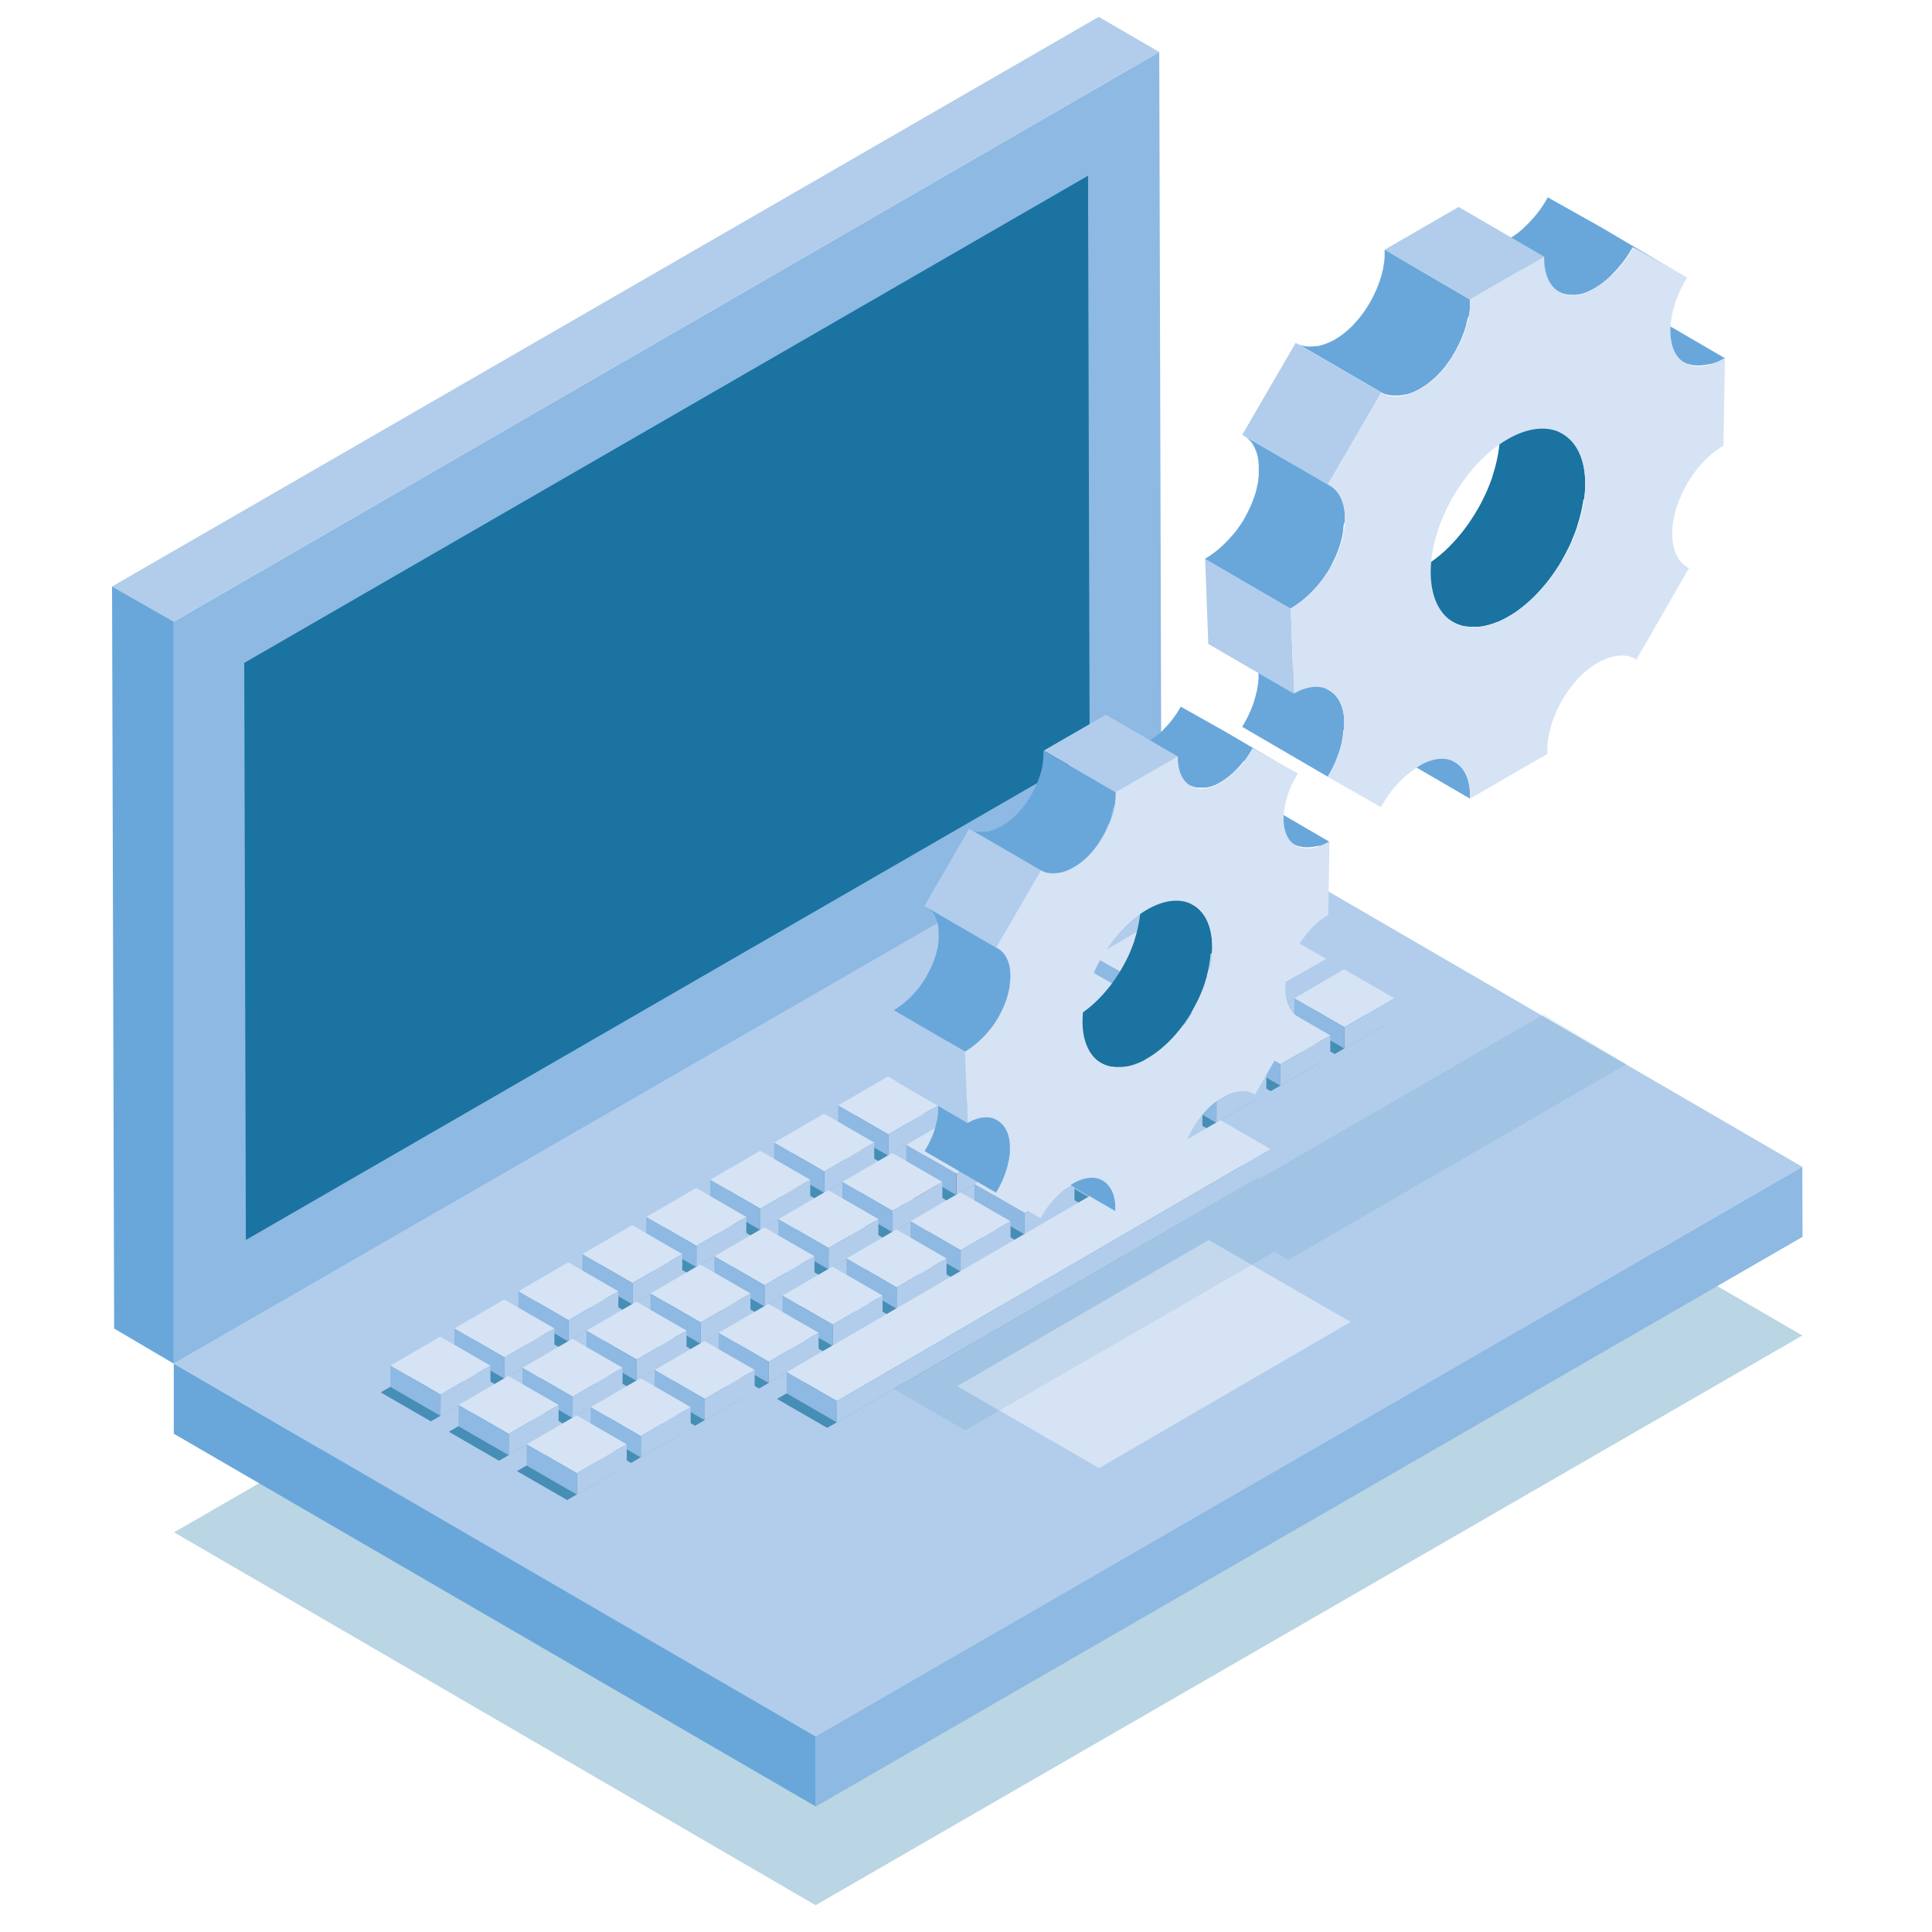 <svg xmlns="http://www.w3.org/2000/svg" xmlns:xlink="http://www.w3.org/1999/xlink" viewBox="0 0 500 500"><defs><style>.cls-1{fill:none;}.cls-2{isolation:isolate;}.cls-29,.cls-3,.cls-9{fill:#1a73a0;}.cls-3{opacity:0.3;}.cls-4{fill:#b1cdeb;}.cls-5{clip-path:url(#clip-path);}.cls-6{fill:#69a7db;}.cls-7{fill:#8db9e3;}.cls-8{opacity:0.7;}.cls-10{fill:#d6e3f4;}.cls-11{clip-path:url(#clip-path-2);}.cls-12{fill:#9e9e9e;}.cls-13{fill:#999;}.cls-14{clip-path:url(#clip-path-3);}.cls-15{fill:#8c3031;}.cls-16{fill:#913232;}.cls-17{fill:#953334;}.cls-18{fill:#9a3536;}.cls-19{fill:#9f3737;}.cls-20{fill:#a43839;}.cls-21{fill:#a93a3b;}.cls-22{fill:#ae3c3c;}.cls-23{clip-path:url(#clip-path-4);}.cls-24{fill:#872e2f;}.cls-25{fill:#822d2d;}.cls-26{fill:#7d2b2c;}.cls-27{clip-path:url(#clip-path-5);}.cls-28{clip-path:url(#clip-path-6);}.cls-29{opacity:0.1;}</style><clipPath id="clip-path"><polygon class="cls-1" points="466.44 301.98 300.4 205.49 44.97 352.92 211.08 449.41 466.44 301.98"/></clipPath><clipPath id="clip-path-2"><path class="cls-1" d="M232,304.55a3.09,3.09,0,0,0-.15.95V300A3.41,3.41,0,0,1,232,299,40.52,40.52,0,0,1,232,304.55Z"/></clipPath><clipPath id="clip-path-3"><path class="cls-1" d="M250.2,300v5.51c0,1.35-.89,2.69-2.66,3.72v-5.51C249.31,302.73,250.2,301.39,250.2,300Z"/></clipPath><clipPath id="clip-path-4"><path class="cls-1" d="M231.88,305.5V300c0,1.36.9,2.73,2.71,3.77a13.92,13.92,0,0,0,8.15,1.46,12,12,0,0,0,4.79-1.46v5.51a12.28,12.28,0,0,1-4.79,1.47,14,14,0,0,1-8.16-1.47C232.78,308.23,231.87,306.86,231.88,305.5Z"/></clipPath><clipPath id="clip-path-5"><path class="cls-1" d="M354.4,184.38l22.16,12.88c2.61,1.51,4.07,4.88,3.86,9.42L358.26,193.8C358.47,189.26,357,185.89,354.4,184.38Z"/></clipPath><clipPath id="clip-path-6"><path class="cls-1" d="M266.83,294.73l18.6,10.81c2.18,1.27,3.41,4.09,3.24,7.9l-18.6-10.8C270.25,298.83,269,296,266.83,294.73Z"/></clipPath></defs><title>spot</title><g id="Layer_1" data-name="Layer 1"><g class="cls-2"><polygon class="cls-3" points="466.44 345.63 300.4 249.14 45.05 396.57 211.08 493.06 466.44 345.63"/><polygon class="cls-4" points="466.44 301.98 300.4 205.49 44.97 352.92 211.08 449.41 466.44 301.98"/><polygon class="cls-6" points="44.97 352.92 44.97 371.04 211.13 467.52 211.08 449.41 44.97 352.92"/><polygon class="cls-7" points="211.08 449.41 211.13 467.52 466.49 320.1 466.44 301.98 211.08 449.41"/></g><g class="cls-8"><polygon class="cls-9" points="323.05 244.92 310.15 252.41 297.16 244.92 310.06 237.42 323.05 244.92"/></g><g class="cls-8"><polygon class="cls-9" points="306.5 254.53 293.59 262.03 280.61 254.54 293.51 247.04 306.5 254.53"/></g><g class="cls-8"><polygon class="cls-9" points="289.94 264.15 277.04 271.65 264.05 264.15 276.96 256.66 289.94 264.15"/></g><g class="cls-8"><polygon class="cls-9" points="273.39 273.77 260.49 281.27 247.5 273.77 260.4 266.28 273.39 273.77"/></g><g class="cls-8"><polygon class="cls-9" points="256.84 283.39 243.93 290.89 230.95 283.39 243.85 275.9 256.84 283.39"/></g><g class="cls-8"><polygon class="cls-9" points="240.28 293.01 227.38 300.51 214.39 293.01 227.3 285.52 240.28 293.01"/></g><g class="cls-8"><polygon class="cls-9" points="223.73 302.63 210.83 310.13 197.84 302.63 210.74 295.13 223.73 302.63"/></g><g class="cls-8"><polygon class="cls-9" points="207.18 312.25 194.27 319.75 181.29 312.25 194.19 304.75 207.18 312.25"/></g><g class="cls-8"><polygon class="cls-9" points="190.62 321.87 177.72 329.37 164.73 321.87 177.64 314.38 190.62 321.87"/></g><g class="cls-8"><polygon class="cls-9" points="174.07 331.5 161.17 338.99 148.18 331.49 161.08 324 174.07 331.5"/></g><g class="cls-8"><polygon class="cls-9" points="157.51 341.12 144.62 348.61 131.63 341.11 144.53 333.62 157.51 341.12"/></g><g class="cls-8"><polygon class="cls-9" points="140.96 350.73 128.06 358.23 115.07 350.73 127.97 343.24 140.96 350.73"/></g><g class="cls-8"><polygon class="cls-9" points="124.41 360.35 111.5 367.85 98.52 360.35 111.42 352.86 124.41 360.35"/></g><g class="cls-8"><polygon class="cls-9" points="340.69 255.1 327.78 262.6 314.8 255.1 327.7 247.6 340.69 255.1"/></g><g class="cls-8"><polygon class="cls-9" points="324.13 264.72 311.23 272.22 298.24 264.72 311.15 257.22 324.13 264.72"/></g><g class="cls-8"><polygon class="cls-9" points="307.58 274.34 294.68 281.84 281.69 274.34 294.59 266.84 307.58 274.34"/></g><g class="cls-8"><polygon class="cls-9" points="291.03 283.96 278.12 291.46 265.14 283.96 278.04 276.46 291.03 283.96"/></g><g class="cls-8"><polygon class="cls-9" points="274.47 293.58 261.57 301.07 248.58 293.58 261.49 286.08 274.47 293.58"/></g><g class="cls-8"><polygon class="cls-9" points="232.03 303.2 244.93 295.7 257.92 303.2 245.02 310.69 232.03 303.2"/></g><g class="cls-8"><path class="cls-9" d="M241.37,312.82l-12.91,7.49-13-7.49,12.9-7.5,1.14.66c-.52,1.65.33,3.43,2.55,4.72a14,14,0,0,0,8.16,1.46Z"/></g><g class="cls-8"><polygon class="cls-9" points="224.81 322.44 211.91 329.93 198.92 322.44 211.83 314.94 224.81 322.44"/></g><g class="cls-8"><polygon class="cls-9" points="208.26 332.06 195.36 339.55 182.37 332.06 195.27 324.56 208.26 332.06"/></g><g class="cls-8"><polygon class="cls-9" points="191.7 341.68 178.81 349.17 165.82 341.68 178.72 334.18 191.7 341.68"/></g><g class="cls-8"><polygon class="cls-9" points="175.15 351.3 162.25 358.79 149.26 351.3 162.16 343.8 175.15 351.3"/></g><g class="cls-8"><polygon class="cls-9" points="158.6 360.92 145.69 368.42 132.71 360.92 145.61 353.42 158.6 360.92"/></g><g class="cls-8"><polygon class="cls-9" points="142.04 370.54 129.14 378.04 116.16 370.54 129.06 363.04 142.04 370.54"/></g><g class="cls-8"><polygon class="cls-9" points="358.32 265.28 345.42 272.78 332.43 265.28 345.34 257.78 358.32 265.28"/></g><g class="cls-8"><polygon class="cls-9" points="341.77 274.9 328.86 282.4 315.88 274.9 328.78 267.4 341.77 274.9"/></g><g class="cls-8"><polygon class="cls-9" points="325.21 284.52 312.31 292.02 299.33 284.52 312.23 277.02 325.21 284.52"/></g><g class="cls-8"><polygon class="cls-9" points="308.66 294.14 295.76 301.64 282.77 294.14 295.68 286.64 308.66 294.14"/></g><g class="cls-8"><polygon class="cls-9" points="292.11 303.76 279.2 311.26 266.22 303.76 279.12 296.26 292.11 303.76"/></g><g class="cls-8"><polygon class="cls-9" points="275.55 313.38 262.65 320.88 249.67 313.38 262.57 305.88 275.55 313.38"/></g><g class="cls-8"><polygon class="cls-9" points="259 323 246.1 330.5 233.12 323 246.02 315.5 259 323"/></g><g class="cls-8"><polygon class="cls-9" points="242.45 332.62 229.54 340.12 216.56 332.62 229.47 325.12 242.45 332.62"/></g><g class="cls-8"><polygon class="cls-9" points="225.89 342.24 212.99 349.73 200.01 342.24 212.91 334.74 225.89 342.24"/></g><g class="cls-8"><polygon class="cls-9" points="209.34 351.86 196.44 359.35 183.46 351.86 196.35 344.36 209.34 351.86"/></g><g class="cls-8"><polygon class="cls-9" points="192.78 361.48 179.88 368.97 166.9 361.48 179.8 353.98 192.78 361.48"/></g><g class="cls-8"><polygon class="cls-9" points="176.23 371.1 163.33 378.6 150.34 371.1 163.25 363.6 176.23 371.1"/></g><g class="cls-8"><polygon class="cls-9" points="159.68 380.72 146.78 388.21 133.79 380.72 146.69 373.22 159.68 380.72"/></g><g class="cls-8"><polygon class="cls-9" points="326.3 304.32 214.07 369.54 201.09 362.04 313.31 296.82 326.3 304.32"/></g><g class="cls-2"><polygon class="cls-10" points="325.57 237.98 312.67 245.48 299.68 237.98 312.59 230.48 325.57 237.98"/><polygon class="cls-4" points="325.57 237.98 325.56 243.49 312.65 250.99 312.67 245.48 325.57 237.98"/><polygon class="cls-7" points="312.67 245.48 312.65 250.99 299.67 243.49 299.68 237.98 312.67 245.48"/></g><g class="cls-2"><polygon class="cls-10" points="309.02 247.6 296.12 255.1 283.13 247.6 296.03 240.1 309.02 247.6"/><polygon class="cls-4" points="309.02 247.6 309 253.11 296.1 260.61 296.12 255.1 309.02 247.6"/><polygon class="cls-7" points="296.12 255.1 296.1 260.61 283.12 253.11 283.13 247.6 296.12 255.1"/></g><g class="cls-2"><polygon class="cls-10" points="292.47 257.22 279.56 264.72 266.58 257.22 279.48 249.72 292.47 257.22"/><polygon class="cls-4" points="292.47 257.22 292.45 262.73 279.55 270.23 279.56 264.72 292.47 257.22"/><polygon class="cls-7" points="279.56 264.72 279.55 270.23 266.56 262.73 266.58 257.22 279.56 264.72"/></g><g class="cls-2"><polygon class="cls-10" points="275.91 266.84 263.01 274.34 250.02 266.84 262.93 259.34 275.91 266.84"/><polygon class="cls-4" points="275.91 266.84 275.9 272.35 263 279.85 263.01 274.34 275.91 266.84"/><polygon class="cls-7" points="263.01 274.34 263 279.85 250.01 272.35 250.02 266.84 263.01 274.34"/></g><g class="cls-2"><polygon class="cls-10" points="259.36 276.46 246.46 283.96 233.47 276.46 246.37 268.96 259.36 276.46"/><polygon class="cls-4" points="259.36 276.46 259.35 281.97 246.44 289.47 246.46 283.96 259.36 276.46"/><polygon class="cls-7" points="246.46 283.96 246.44 289.47 233.46 281.97 233.47 276.46 246.46 283.96"/></g><g class="cls-2"><polygon class="cls-10" points="242.81 286.08 229.91 293.58 216.92 286.08 229.82 278.58 242.81 286.08"/><polygon class="cls-4" points="242.81 286.08 242.79 291.59 229.89 299.09 229.91 293.58 242.81 286.08"/><polygon class="cls-7" points="229.91 293.58 229.89 299.09 216.9 291.59 216.92 286.08 229.91 293.58"/></g><g class="cls-2"><polygon class="cls-10" points="226.25 295.7 213.35 303.2 200.36 295.7 213.27 288.2 226.25 295.7"/><polygon class="cls-4" points="226.25 295.7 226.24 301.21 213.34 308.71 213.35 303.2 226.25 295.7"/><polygon class="cls-7" points="213.35 303.2 213.34 308.71 200.35 301.21 200.36 295.7 213.35 303.2"/></g><g class="cls-2"><polygon class="cls-10" points="209.7 305.32 196.8 312.82 183.81 305.32 196.71 297.82 209.7 305.32"/><polygon class="cls-4" points="209.7 305.32 209.69 310.83 196.78 318.33 196.8 312.82 209.7 305.32"/><polygon class="cls-7" points="196.8 312.82 196.78 318.33 183.8 310.83 183.81 305.32 196.8 312.82"/></g><g class="cls-2"><polygon class="cls-10" points="193.15 314.94 180.25 322.44 167.26 314.94 180.16 307.44 193.15 314.94"/><polygon class="cls-4" points="193.15 314.94 193.13 320.45 180.23 327.95 180.25 322.44 193.15 314.94"/><polygon class="cls-7" points="180.25 322.44 180.23 327.95 167.24 320.45 167.26 314.94 180.25 322.44"/></g><g class="cls-2"><polygon class="cls-10" points="176.59 324.56 163.69 332.06 150.71 324.56 163.6 317.06 176.59 324.56"/><polygon class="cls-4" points="176.59 324.56 176.57 330.07 163.68 337.57 163.69 332.06 176.59 324.56"/><polygon class="cls-7" points="163.69 332.06 163.68 337.57 150.69 330.07 150.71 324.56 163.69 332.06"/></g><g class="cls-2"><polygon class="cls-10" points="160.04 334.18 147.14 341.68 134.15 334.18 147.05 326.68 160.04 334.18"/><polygon class="cls-4" points="160.04 334.18 160.02 339.69 147.12 347.19 147.14 341.68 160.04 334.18"/><polygon class="cls-7" points="147.14 341.68 147.12 347.19 134.14 339.69 134.15 334.18 147.14 341.68"/></g><g class="cls-2"><polygon class="cls-10" points="143.49 343.8 130.58 351.3 117.59 343.8 130.5 336.3 143.49 343.8"/><polygon class="cls-4" points="143.49 343.8 143.47 349.31 130.57 356.81 130.58 351.3 143.49 343.8"/><polygon class="cls-7" points="130.58 351.3 130.57 356.81 117.58 349.31 117.59 343.8 130.58 351.3"/></g><g class="cls-2"><polygon class="cls-10" points="126.93 353.42 114.03 360.92 101.04 353.42 113.94 345.92 126.93 353.42"/><polygon class="cls-4" points="126.93 353.42 126.92 358.93 114.01 366.43 114.03 360.92 126.93 353.42"/><polygon class="cls-7" points="114.03 360.92 114.01 366.43 101.03 358.93 101.04 353.42 114.03 360.92"/></g><g class="cls-2"><polygon class="cls-10" points="343.21 248.16 330.31 255.66 317.32 248.16 330.22 240.66 343.21 248.16"/><polygon class="cls-4" points="343.21 248.16 343.19 253.68 330.29 261.17 330.31 255.66 343.21 248.16"/><polygon class="cls-7" points="330.31 255.66 330.29 261.17 317.31 253.68 317.32 248.16 330.31 255.66"/></g><g class="cls-2"><polygon class="cls-10" points="326.66 257.78 313.75 265.28 300.77 257.78 313.67 250.28 326.66 257.78"/><polygon class="cls-4" points="326.66 257.78 326.64 263.3 313.74 270.79 313.75 265.28 326.66 257.78"/><polygon class="cls-7" points="313.75 265.28 313.74 270.79 300.75 263.3 300.77 257.78 313.75 265.28"/></g><g class="cls-2"><polygon class="cls-10" points="310.1 267.4 297.2 274.9 284.21 267.4 297.12 259.9 310.1 267.4"/><polygon class="cls-4" points="310.1 267.4 310.09 272.92 297.19 280.41 297.2 274.9 310.1 267.4"/><polygon class="cls-7" points="297.2 274.9 297.19 280.41 284.2 272.92 284.21 267.4 297.2 274.9"/></g><g class="cls-2"><polygon class="cls-10" points="293.55 277.02 280.65 284.52 267.66 277.02 280.56 269.52 293.55 277.02"/><polygon class="cls-4" points="293.55 277.02 293.54 282.54 280.63 290.03 280.65 284.52 293.55 277.02"/><polygon class="cls-7" points="280.65 284.52 280.63 290.03 267.65 282.54 267.66 277.02 280.65 284.52"/></g><g class="cls-2"><polygon class="cls-10" points="277 286.64 264.1 294.14 251.11 286.64 264.01 279.14 277 286.64"/><polygon class="cls-4" points="277 286.64 276.98 292.15 264.08 299.65 264.1 294.14 277 286.64"/><polygon class="cls-7" points="264.1 294.14 264.08 299.65 251.09 292.15 251.11 286.64 264.1 294.14"/><polygon class="cls-7" points="247.52 303.76 247.5 309.27 234.52 301.77 234.53 296.26 247.52 303.76"/></g><g class="cls-2"><g class="cls-2"><g class="cls-11"><g class="cls-2"><path class="cls-12" d="M232,299v5.51a2.46,2.46,0,0,0-.09.34l0-5.51c0-.11,0-.23.08-.34"/><path class="cls-13" d="M232,299.38l0,5.51a4.78,4.78,0,0,0-.06.53l0-5.52a2.31,2.31,0,0,1,.06-.52"/></g></g></g><g class="cls-2"><g class="cls-14"><g class="cls-2"><path class="cls-15" d="M250.2,300v5.51a.22.22,0,0,1,0,.08l0-5.51V300"/><path class="cls-16" d="M250.2,300.12l0,5.51a2.39,2.39,0,0,1-.06.53l0-5.52a2.31,2.31,0,0,0,.06-.52"/><path class="cls-17" d="M250.14,300.64l0,5.52a3.23,3.23,0,0,1-.14.51v-5.51a2.38,2.38,0,0,0,.15-.52"/><path class="cls-18" d="M250,301.16v5.51a3.54,3.54,0,0,1-.25.52l0-5.51a3,3,0,0,0,.24-.52"/><path class="cls-19" d="M249.75,301.68l0,5.51a3.12,3.12,0,0,1-.37.55l0-5.51a5.89,5.89,0,0,0,.37-.55"/><path class="cls-20" d="M249.38,302.23l0,5.51a5.25,5.25,0,0,1-.56.61v-5.51a5.3,5.3,0,0,0,.57-.61"/><path class="cls-21" d="M248.81,302.84v5.51a7.76,7.76,0,0,1-1.16.86v-5.52a6.69,6.69,0,0,0,1.16-.85"/><path class="cls-22" d="M247.65,303.69v5.52l-.11.06v-5.51a.41.41,0,0,0,.11-.07"/></g></g></g><polygon class="cls-10" points="234.56 296.26 247.46 288.76 260.44 296.26 247.54 303.76 234.56 296.26"/><polygon class="cls-4" points="260.44 296.26 260.43 301.77 247.53 309.27 247.54 303.76 260.44 296.26"/><g class="cls-2"><g class="cls-23"><g class="cls-2"><path class="cls-19" d="M242.63,305.24v5.51c-.34,0-.68.06-1,.07l0-5.52c.34,0,.68,0,1-.06"/><path class="cls-18" d="M241.62,305.3l0,5.52h-.93v-5.51c.31,0,.63,0,.94,0"/><path class="cls-17" d="M240.68,305.31v5.51c-.31,0-.61,0-.9-.05v-5.51l.9.05"/><path class="cls-16" d="M239.78,305.26v5.51a8.65,8.65,0,0,1-.89-.1v-5.51c.3,0,.59.08.89.1"/><path class="cls-15" d="M238.89,305.16v5.51c-.31,0-.61-.09-.91-.15l0-5.52c.3.07.6.12.9.16"/><path class="cls-24" d="M238,305l0,5.52q-.48-.11-1-.24l0-5.51a9.61,9.61,0,0,0,1,.23"/><path class="cls-25" d="M237,304.77l0,5.51c-.37-.11-.74-.23-1.1-.37l0-5.51c.35.14.72.26,1.1.37"/><path class="cls-26" d="M235.93,304.4l0,5.51a10.89,10.89,0,0,1-1.33-.64c-1.8-1-2.71-2.41-2.7-3.77V300c0,1.36.9,2.73,2.71,3.77a10.23,10.23,0,0,0,1.33.64"/></g></g></g><polygon class="cls-10" points="243.89 305.88 230.99 313.38 218 305.88 230.91 298.38 243.89 305.88"/><polygon class="cls-4" points="243.89 305.88 243.88 311.39 230.97 318.89 230.99 313.38 243.89 305.88"/><polygon class="cls-7" points="230.99 313.38 230.97 318.89 217.99 311.39 218 305.88 230.99 313.38"/></g><g class="cls-2"><polygon class="cls-10" points="227.34 315.5 214.44 323 201.45 315.5 214.35 308 227.34 315.5"/><polygon class="cls-4" points="227.34 315.5 227.32 321.01 214.42 328.51 214.44 323 227.34 315.5"/><polygon class="cls-7" points="214.44 323 214.42 328.51 201.43 321.01 201.45 315.5 214.44 323"/></g><g class="cls-2"><polygon class="cls-10" points="210.79 325.12 197.88 332.62 184.9 325.12 197.8 317.62 210.79 325.12"/><polygon class="cls-4" points="210.79 325.12 210.77 330.63 197.87 338.13 197.88 332.62 210.79 325.12"/><polygon class="cls-7" points="197.88 332.62 197.87 338.13 184.88 330.63 184.9 325.12 197.88 332.62"/></g><g class="cls-2"><polygon class="cls-10" points="194.23 334.74 181.33 342.24 168.34 334.74 181.24 327.25 194.23 334.74"/><polygon class="cls-4" points="194.23 334.74 194.21 340.25 181.31 347.75 181.33 342.24 194.23 334.74"/><polygon class="cls-7" points="181.33 342.24 181.31 347.75 168.33 340.25 168.34 334.74 181.33 342.24"/></g><g class="cls-2"><polygon class="cls-10" points="177.68 344.36 164.78 351.86 151.79 344.36 164.69 336.86 177.68 344.36"/><polygon class="cls-4" points="177.68 344.36 177.66 349.88 164.76 357.37 164.78 351.86 177.68 344.36"/><polygon class="cls-7" points="164.78 351.86 164.76 357.37 151.77 349.87 151.79 344.36 164.78 351.86"/></g><g class="cls-2"><polygon class="cls-10" points="161.12 353.98 148.22 361.48 135.23 353.98 148.13 346.48 161.12 353.98"/><polygon class="cls-4" points="161.12 353.98 161.11 359.5 148.2 366.99 148.22 361.48 161.12 353.98"/><polygon class="cls-7" points="148.22 361.48 148.2 366.99 135.22 359.5 135.23 353.98 148.22 361.48"/></g><g class="cls-2"><polygon class="cls-10" points="144.57 363.6 131.67 371.1 118.68 363.6 131.58 356.1 144.57 363.6"/><polygon class="cls-4" points="144.57 363.6 144.55 369.11 131.65 376.61 131.67 371.1 144.57 363.6"/><polygon class="cls-7" points="131.67 371.1 131.65 376.61 118.66 369.11 118.68 363.6 131.67 371.1"/></g><g class="cls-2"><polygon class="cls-10" points="360.84 258.34 347.94 265.84 334.96 258.35 347.86 250.85 360.84 258.34"/><polygon class="cls-4" points="360.84 258.34 360.83 263.86 347.93 271.36 347.94 265.84 360.84 258.34"/><polygon class="cls-7" points="347.94 265.84 347.93 271.36 334.94 263.86 334.96 258.35 347.94 265.84"/></g><g class="cls-2"><polygon class="cls-10" points="344.29 267.96 331.39 275.46 318.4 267.97 331.31 260.47 344.29 267.96"/><polygon class="cls-4" points="344.29 267.96 344.27 273.48 331.37 280.97 331.39 275.46 344.29 267.96"/><polygon class="cls-7" points="331.39 275.46 331.37 280.97 318.39 273.48 318.4 267.97 331.39 275.46"/></g><g class="cls-2"><polygon class="cls-10" points="327.74 277.58 314.83 285.08 301.85 277.59 314.75 270.09 327.74 277.58"/><polygon class="cls-4" points="327.74 277.58 327.72 283.1 314.82 290.59 314.83 285.08 327.74 277.58"/><polygon class="cls-7" points="314.83 285.08 314.82 290.59 301.84 283.1 301.85 277.59 314.83 285.08"/></g><g class="cls-2"><polygon class="cls-10" points="311.18 287.2 298.28 294.7 285.3 287.2 298.2 279.71 311.18 287.2"/><polygon class="cls-4" points="311.18 287.2 311.17 292.71 298.27 300.21 298.28 294.7 311.18 287.2"/><polygon class="cls-7" points="298.28 294.7 298.27 300.21 285.28 292.72 285.3 287.2 298.28 294.7"/></g><g class="cls-2"><polygon class="cls-10" points="294.63 296.82 281.73 304.32 268.75 296.82 281.65 289.33 294.63 296.82"/><polygon class="cls-4" points="294.63 296.82 294.62 302.33 281.71 309.83 281.73 304.32 294.63 296.82"/><polygon class="cls-7" points="281.73 304.32 281.71 309.83 268.73 302.34 268.75 296.82 281.73 304.32"/></g><g class="cls-2"><polygon class="cls-10" points="278.08 306.44 265.18 313.94 252.19 306.44 265.1 298.95 278.08 306.44"/><polygon class="cls-4" points="278.08 306.44 278.06 311.95 265.16 319.45 265.18 313.94 278.08 306.44"/><polygon class="cls-7" points="265.18 313.94 265.16 319.45 252.18 311.96 252.19 306.44 265.18 313.94"/></g><g class="cls-2"><polygon class="cls-10" points="261.52 316.06 248.62 323.56 235.64 316.06 248.54 308.57 261.52 316.06"/><polygon class="cls-4" points="261.52 316.06 261.51 321.57 248.61 329.07 248.62 323.56 261.52 316.06"/><polygon class="cls-7" points="248.62 323.56 248.61 329.07 235.62 321.58 235.64 316.06 248.62 323.56"/></g><g class="cls-2"><polygon class="cls-10" points="244.97 325.68 232.07 333.18 219.09 325.68 231.99 318.19 244.97 325.68"/><polygon class="cls-4" points="244.97 325.68 244.96 331.19 232.05 338.69 232.07 333.18 244.97 325.68"/><polygon class="cls-7" points="232.07 333.18 232.05 338.69 219.07 331.2 219.09 325.68 232.07 333.18"/></g><g class="cls-2"><polygon class="cls-10" points="228.42 335.3 215.52 342.8 202.53 335.3 215.44 327.81 228.42 335.3"/><polygon class="cls-4" points="228.42 335.3 228.4 340.81 215.5 348.31 215.52 342.8 228.42 335.3"/><polygon class="cls-7" points="215.52 342.8 215.5 348.31 202.52 340.82 202.53 335.3 215.52 342.8"/></g><g class="cls-2"><polygon class="cls-10" points="211.86 344.92 198.96 352.42 185.98 344.92 198.88 337.43 211.86 344.92"/><polygon class="cls-4" points="211.86 344.92 211.84 350.44 198.95 357.93 198.96 352.42 211.86 344.92"/><polygon class="cls-7" points="198.96 352.42 198.95 357.93 185.96 350.44 185.98 344.92 198.96 352.42"/></g><g class="cls-2"><polygon class="cls-10" points="195.31 354.54 182.41 362.04 169.43 354.54 182.32 347.05 195.31 354.54"/><polygon class="cls-4" points="195.31 354.54 195.29 360.06 182.39 367.55 182.41 362.04 195.31 354.54"/><polygon class="cls-7" points="182.41 362.04 182.39 367.55 169.41 360.06 169.43 354.54 182.41 362.04"/></g><g class="cls-2"><polygon class="cls-10" points="178.75 364.16 165.85 371.66 152.87 364.17 165.77 356.67 178.75 364.16"/><polygon class="cls-4" points="178.75 364.16 178.74 369.68 165.84 377.17 165.85 371.66 178.75 364.16"/><polygon class="cls-7" points="165.85 371.66 165.84 377.17 152.85 369.68 152.87 364.17 165.85 371.66"/></g><g class="cls-2"><polygon class="cls-10" points="162.2 373.78 149.3 381.28 136.32 373.79 149.22 366.29 162.2 373.78"/><polygon class="cls-4" points="162.2 373.78 162.19 379.3 149.28 386.79 149.3 381.28 162.2 373.78"/><polygon class="cls-7" points="149.3 381.28 149.28 386.79 136.3 379.3 136.32 373.79 149.3 381.28"/></g><g class="cls-2"><polygon class="cls-10" points="328.82 297.39 216.6 362.6 203.61 355.1 315.83 289.89 328.82 297.39"/><polygon class="cls-4" points="328.82 297.39 328.81 302.9 216.58 368.11 216.6 362.6 328.82 297.39"/><polygon class="cls-7" points="216.6 362.6 216.58 368.11 203.6 360.62 203.61 355.1 216.6 362.6"/></g><g class="cls-2"><polygon class="cls-10" points="349.53 342.11 284.45 379.94 247.74 358.74 312.82 320.92 349.53 342.11"/></g><g class="cls-2"><polygon class="cls-7" points="300.55 205.5 300.01 13.46 44.97 160.88 44.97 352.92 300.55 205.5"/><polygon class="cls-9" points="63.21 171.56 281.58 45.48 282 194.82 63.63 320.9 63.21 171.56"/><polygon class="cls-4" points="300.01 13.46 284.35 4.36 29 151.78 44.97 160.88 300.01 13.46"/><polygon class="cls-6" points="44.97 160.88 29 151.78 29.54 343.82 44.97 352.92 44.97 160.88"/></g><g class="cls-2"><g class="cls-2"><g class="cls-27"><path class="cls-6" d="M380.42,206.68,358.26,193.8c.21-4.54-1.25-7.91-3.86-9.42l22.16,12.88c2.61,1.51,4.07,4.88,3.86,9.42"/></g></g><path class="cls-6" d="M443.33,94.09c.28-.09.56-.2.84-.31h0l.06,0c.3-.12.61-.26.91-.41l.26-.13c.33-.17.66-.34,1-.54L424.24,79.79c-.33.19-.66.37-1,.53l-.26.13c-.3.15-.61.29-.91.42l-.07,0c-.28.11-.56.22-.84.31l-.24.08c-.19.07-.39.13-.58.18l-.33.09-.32.08-.36.07-.31.06-.24,0c-.34,0-.66.08-1,.09H417l-.21,0c-.22,0-.44,0-.66-.07l-.09,0c-.24,0-.46-.09-.69-.15l-.18-.06-.47-.17-.2-.08-.46-.22-.17-.09h0L436,93.89l.07,0,.11.06c.14.08.3.15.45.22l.09,0,.12,0,.46.17.12,0h.06a5.32,5.32,0,0,0,.69.16h.1c.21,0,.43.06.65.07h.21c.26,0,.53,0,.8,0h0a8.35,8.35,0,0,0,1-.1h.11l.13,0,.31-.06.36-.07.32-.08.2,0,.13,0c.19,0,.39-.11.58-.18Z"/><path class="cls-9" d="M410.2,126.83c0-.58.06-1.16.05-1.73,0-6.3-2.24-10.73-5.84-12.82L382.25,99.4c3.6,2.09,5.83,6.52,5.84,12.82,0,.57,0,1.15,0,1.73,0,.12,0,.24,0,.36,0,.57-.1,1.14-.17,1.71,0,.16-.05.32-.07.48l-.12.81c0,.18-.06.36-.1.54s-.09.52-.15.78-.09.42-.13.63l-.12.52c-.06.23-.11.46-.17.69s-.09.34-.14.51-.08.28-.11.41c-.17.57-.34,1.14-.53,1.71,0,.05,0,.1,0,.15-.19.56-.39,1.12-.6,1.67-.05.14-.11.28-.16.41-.18.47-.37.94-.57,1.4a2.14,2.14,0,0,1-.1.22c-.22.52-.46,1-.7,1.54-.07.14-.13.27-.2.4-.19.41-.4.81-.61,1.21l-.19.37c-.27.5-.55,1-.83,1.49l-.17.27c-.25.43-.51.86-.77,1.28l-.24.36c-.33.52-.66,1-1,1.52l-.16.23c-.37.51-.74,1-1.12,1.51l-.14.19c-.48.62-1,1.22-1.48,1.8l-.19.22c-.33.38-.66.74-1,1.1h0c-.34.36-.68.71-1,1.05s-.42.42-.64.62l-.2.19c-.29.27-.58.54-.88.8l-.23.19c-.22.2-.44.39-.67.57l-.33.26-.59.47-.36.27-.59.42c-.11.09-.23.17-.35.25l-.64.43-.31.2-1,.58c-.42.24-.84.47-1.26.68l-.36.17c-.32.16-.63.3-1,.44l-.34.14-.86.33-.24.09-1.07.33-.65.16-.27.07c-.3.06-.61.12-.9.16h-.07l-.78.1-.27,0-.57,0h-1.26c-.31,0-.61-.06-.91-.11l-.28-.05a8.08,8.08,0,0,1-1-.23h0c-.31-.09-.61-.2-.91-.32l-.25-.11c-.25-.11-.5-.23-.74-.36l-.24-.13h0L376.1,161l.11.06.13.07c.24.13.49.25.74.36l.14.07.11,0a9.07,9.07,0,0,0,.92.32h0a8.52,8.52,0,0,0,1,.23l.12,0,.16,0a9,9,0,0,0,.91.1l.14,0h1.32c.13,0,.25,0,.37,0h.27l.78-.1h.08c.29,0,.59-.1.89-.16l.27-.07.59-.14.06,0,1.07-.33.24-.09.87-.33.12,0,.21-.1c.32-.14.63-.28.95-.44l.36-.17c.42-.21.84-.44,1.26-.68l1-.58.31-.2.64-.43.36-.25.58-.42.36-.27.59-.47.33-.26c.23-.18.45-.37.67-.56l.23-.2c.3-.26.59-.53.88-.8l.21-.19.55-.53.08-.09c.35-.34.69-.69,1-1.05h0c.33-.36.66-.72,1-1.1l.08-.09.11-.13c.5-.58,1-1.18,1.48-1.8l0,0,.1-.14c.38-.49.75-1,1.12-1.52l.11-.15.05-.07c.35-.5.68-1,1-1.52a.71.71,0,0,0,.1-.14l.14-.22.78-1.28.12-.2a.25.25,0,0,1,0-.07c.28-.49.56-1,.83-1.49l.07-.12.12-.25c.21-.4.42-.81.61-1.21.05-.08.09-.17.13-.25l.07-.15c.24-.51.48-1,.7-1.54l0-.05a1.34,1.34,0,0,1,.07-.18c.2-.46.39-.92.57-1.39l.09-.23a1.34,1.34,0,0,0,.07-.18c.21-.56.41-1.11.6-1.67v0a.76.76,0,0,1,0-.11c.18-.57.36-1.14.52-1.71l.06-.21a1.46,1.46,0,0,0,.05-.2c.05-.17.09-.34.14-.51s.11-.46.17-.69l.12-.52c0-.13.06-.25.08-.38a2.21,2.21,0,0,0,.05-.25q.09-.39.15-.78c0-.18.07-.36.1-.55l.12-.8L410,129s0-.07,0-.1c.07-.57.13-1.14.17-1.71C410.19,127.07,410.19,127,410.2,126.83Z"/><path class="cls-6" d="M347.86,188.49c0-.16,0-.31,0-.47s0-.44,0-.65v-.47c0-.21,0-.42,0-.62a3.4,3.4,0,0,0,0-.45l-.06-.61-.06-.42-.12-.6c0-.12-.05-.25-.08-.38s-.11-.41-.18-.62,0-.2-.09-.3a8.26,8.26,0,0,0-.34-.87,7,7,0,0,0-2.88-3.31l-22.16-12.88a7,7,0,0,1,2.88,3.31,8.26,8.26,0,0,1,.34.87c0,.1.06.21.09.31a6.13,6.13,0,0,1,.18.61c0,.13.05.26.08.39l.12.59c0,.14,0,.28.05.43s.05.4.07.6l0,.45c0,.21,0,.41,0,.63v.46c0,.22,0,.43,0,.65s0,.32,0,.47l-.06.7c0,.15,0,.3-.05.46,0,.36-.1.72-.16,1.09a.59.59,0,0,0,0,.13c-.06.31-.13.63-.2.95s-.18.77-.28,1.15a2.86,2.86,0,0,1-.07.28c-.12.43-.25.87-.4,1.3v.07c-.14.41-.29.83-.45,1.24a1.8,1.8,0,0,0-.08.21c-.14.35-.28.69-.43,1l-.18.38c-.13.28-.25.57-.39.85s-.15.3-.23.45l-.4.76c-.08.16-.17.32-.26.48-.19.32-.37.65-.57,1L343.61,201c.12-.19.23-.38.34-.57l.23-.4.27-.48.12-.24c.1-.17.18-.35.27-.52s.16-.3.23-.46.05-.09.07-.14c.12-.23.22-.47.32-.7l.18-.38,0-.07c.14-.32.27-.65.4-1,0-.07.06-.14.08-.21h0c.16-.41.3-.82.44-1.23v0h0v0c.15-.43.28-.87.4-1.3v-.05a1.55,1.55,0,0,0,.06-.23c.1-.39.2-.77.28-1.15,0,0,0-.1,0-.15.06-.27.11-.54.16-.81a.5.5,0,0,1,0-.12c.06-.32.11-.65.15-1,0-.05,0-.09,0-.14s0-.3.05-.45Z"/><path class="cls-6" d="M414.48,58.88l-13.91-7.81c-.15.27-.3.54-.46.81s-.37.62-.57.93l-.12.19c-.17.27-.35.52-.53.78l-.19.28c-.22.31-.45.62-.68.91l-.09.13c-.32.41-.65.81-1,1.19l-.18.22-.51.56-.21.22-.72.75-.06.05c-.34.34-.69.66-1,1l-.15.14q-.52.45-1.05.87l-.2.15c-.35.28-.71.54-1.06.78l-.17.11c-.38.25-.75.49-1.12.7s-.57.32-.85.46l-.19.09c-.28.14-.55.27-.83.38l-.15.06-.52.2-.23.07-.44.14-.21.06c-.3.08-.6.14-.89.19l-.43.06-.57,0a6.57,6.57,0,0,1-.77,0h-.19l-.55-.07-.18,0c-.22,0-.44-.09-.65-.15l-.1,0a4.56,4.56,0,0,1-.52-.18L382,63c-.17-.07-.33-.15-.48-.23l-.16-.09,22.16,12.88.07,0,.09.05c.15.08.31.16.48.23l.09.05.09,0c.17.06.34.13.52.18l.08,0h0c.22.06.43.11.66.15h.17l.55.07h.19c.25,0,.51,0,.77,0h0l.55,0,.36-.05h.07c.29,0,.59-.12.89-.19l.08,0,.13,0,.44-.14.23-.07.52-.2.13-.05h0c.28-.11.55-.24.83-.38l.19-.09c.28-.15.57-.29.85-.46s.74-.45,1.12-.7l.17-.11c.35-.25.71-.5,1.06-.78l.2-.15c.35-.28.71-.57,1.05-.88l.15-.13c.35-.31.7-.63,1-1l0,0h0c.24-.25.48-.49.72-.75l.21-.22.51-.56.09-.11.09-.11c.33-.39.66-.78,1-1.19l0,0,.07-.11c.23-.3.46-.6.68-.91l.11-.15.09-.13.52-.78.1-.15,0,0q.3-.47.57-.93l0,0c.15-.26.3-.52.44-.78l13.91,7.81Z"/><polygon class="cls-4" points="334.86 179.53 312.7 166.65 311.89 144.66 334.05 157.53 334.86 179.53"/><polygon class="cls-4" points="380.5 77.5 358.34 64.62 377.49 53.56 399.65 66.44 380.5 77.5"/><path class="cls-6" d="M348.06,134.74c0-.12,0-.23,0-.35s0-.46,0-.69,0-.23,0-.34,0-.47-.06-.7,0-.19,0-.28c0-.31-.09-.62-.14-.92l0-.13c0-.26-.1-.5-.17-.74,0-.09-.05-.18-.08-.28l-.18-.56-.1-.27c-.08-.19-.15-.37-.24-.54a2.29,2.29,0,0,0-.1-.23,7.69,7.69,0,0,0-.39-.69.21.21,0,0,0,0-.06c-.12-.2-.26-.39-.4-.58s-.11-.12-.16-.19l-.35-.39-.19-.18a4.4,4.4,0,0,0-.39-.35l-.18-.14a6.74,6.74,0,0,0-.62-.42L322,112.83a6.74,6.74,0,0,1,.62.42l.18.15a3.17,3.17,0,0,1,.39.34,1.7,1.7,0,0,1,.19.19c.12.12.24.25.35.38s.11.13.16.19.28.38.4.58l0,.06a6.68,6.68,0,0,1,.39.7,1.47,1.47,0,0,1,.1.22c.08.17.16.35.23.54s.07.18.11.28l.18.55c0,.1.06.19.08.28.07.24.12.49.17.74a.79.79,0,0,1,0,.13q.09.45.15.93c0,.09,0,.18,0,.27s.05.46.06.7,0,.23,0,.35,0,.45,0,.68v.35c0,.28,0,.56,0,.84,0,.08,0,.14,0,.21,0,.36-.07.72-.12,1.09,0,.09,0,.18,0,.26,0,.29-.09.57-.14.85,0,.12,0,.24-.07.36s-.09.41-.13.62-.14.6-.22.9-.14.55-.23.83-.22.7-.34,1c-.06.18-.13.36-.19.53l-.27.71-.2.48-.33.75c-.06.14-.13.29-.2.43s-.26.54-.4.81l-.18.36c-.19.36-.39.73-.6,1.08a.43.43,0,0,1,0,.07c-.22.39-.46.77-.7,1.15-.12.19-.25.37-.37.55l-.41.6c-.28.4-.57.79-.86,1.18l-.09.1c-.3.39-.62.78-1,1.16l-.52.59c-.1.1-.19.21-.29.32-.26.28-.53.56-.8.83l-.08.08-.07.06c-.34.34-.7.67-1.06,1l-.37.32-.81.67-.42.32c-.28.21-.56.42-.84.61l-.38.27c-.41.27-.83.53-1.24.78l22.16,12.87c.42-.24.83-.5,1.24-.77l.38-.27c.28-.19.56-.4.84-.61l.42-.32.81-.67.37-.32c.36-.32.72-.65,1.06-1l.06-.05h0l.08-.09c.27-.27.54-.54.8-.83l.29-.31.41-.45.11-.15c.33-.37.65-.76.95-1.15l.08-.09v0c.3-.38.58-.77.86-1.17l0,0c.13-.18.25-.37.37-.55s.26-.37.38-.56l0,0c.24-.36.46-.73.68-1.1h0l0-.07c.19-.33.38-.67.56-1a.25.25,0,0,0,0-.07l.18-.36c.11-.21.22-.42.32-.64a.89.89,0,0,0,.08-.17c.07-.14.14-.29.2-.43l.22-.48.11-.27.2-.48c0-.12.1-.23.14-.35s.09-.24.13-.36.13-.35.19-.53.07-.18.1-.28c.08-.25.17-.51.24-.77s.11-.34.15-.52.05-.2.08-.3c.08-.31.15-.6.22-.9,0-.1.05-.2.07-.3s0-.21.06-.32.05-.24.07-.36c.06-.28.1-.57.14-.85a2.34,2.34,0,0,0,0-.26s0-.06,0-.09c0-.34.07-.67.1-1,0-.07,0-.14,0-.21C348,135.3,348.06,135,348.06,134.74Z"/><path class="cls-6" d="M380.24,81.31c0-.11,0-.23.05-.35l.06-.36c0-.09,0-.17,0-.26q.06-.51.09-1l0-.43c0-.47,0-.94,0-1.39L358.34,64.62c0,.45,0,.92,0,1.39l0,.44c0,.33-.05.67-.09,1s0,.42-.08.62,0,.24-.05.35c-.05.33-.11.65-.18,1l0,.17c0,.09-.05.18-.07.26-.08.39-.18.78-.28,1.17,0,.19-.11.38-.17.57s-.15.5-.23.76-.14.42-.22.64-.14.41-.22.62l-.27.69c-.08.18-.15.36-.23.55s-.21.49-.33.73-.14.32-.22.48-.27.56-.42.84c-.06.12-.11.24-.18.36-.21.39-.42.78-.65,1.17,0,.07-.09.14-.13.22-.19.31-.38.63-.58.94l-.33.49c-.15.22-.29.44-.44.65s-.34.47-.52.7-.22.31-.34.46c-.31.4-.64.8-1,1.19s-.59.66-.9,1-.57.57-.85.84l-.45.42-.69.58-.43.36c-.26.2-.52.38-.78.57l-.37.27c-.38.26-.77.5-1.16.73s-.59.32-.89.47l-.23.11a8.84,8.84,0,0,1-.83.38l-.06,0c-.26.11-.52.2-.78.29l-.22.08-.56.17-.29.08-.32.08-.33.07-.32,0-.25,0c-.32,0-.63.08-.93.1h-.15c-.23,0-.46,0-.69,0h-.18c-.24,0-.48-.05-.71-.09l-.12,0-.53-.12-.21-.07-.4-.14-.2-.08-.4-.19-.18-.1,22.16,12.88.07,0a.6.6,0,0,1,.11.06l.4.19.08,0,.12,0,.4.14.12,0,.09,0a4.54,4.54,0,0,0,.53.12l.1,0h0a5.71,5.71,0,0,0,.71.08h.18c.23,0,.46,0,.69,0h.15a7.5,7.5,0,0,0,.93-.09h.09l.16,0a1.65,1.65,0,0,0,.32-.06l.33-.06.32-.08.16,0,.13,0,.56-.17.22-.08c.26-.09.52-.18.78-.29h0l0,0c.28-.11.56-.24.84-.38l.22-.11c.3-.15.6-.31.89-.48s.78-.47,1.16-.73l.38-.26.77-.57.43-.36.69-.58.45-.42.38-.35.48-.49.86-.94,0,0c.33-.38.66-.78,1-1.18l0-.05c.11-.13.2-.28.31-.42s.34-.45.51-.69l.05-.07c.14-.19.27-.39.4-.59s.22-.32.32-.48l0-.06c.19-.29.36-.58.54-.88l.13-.22h0c.22-.37.42-.74.62-1.12l0,0c.06-.11.11-.23.17-.35s.26-.48.37-.73l.06-.11.21-.48c.09-.19.18-.37.26-.56a1.34,1.34,0,0,0,.07-.18l.23-.54c.06-.16.13-.32.19-.49s.05-.13.08-.2.15-.42.22-.62.11-.3.16-.44l.06-.21c.08-.25.16-.5.23-.75s.09-.28.13-.42a.83.83,0,0,1,0-.15c.1-.39.2-.78.28-1.17l.06-.22v0l0-.18C380.13,82,380.19,81.64,380.24,81.31Z"/><rect class="cls-4" x="325.73" y="94.27" width="27.54" height="25.63" transform="translate(76.33 346.81) rotate(-59.84)"/><path class="cls-10" d="M433.33,90.89c2.09,4.46,7.22,5.16,13.08,1.77l-.38,22.7c-5.42,3.12-10.27,9.61-12.31,16.56s-.71,13.14,3.4,15.09l-13.64,23.71c-2.49-1.73-6.35-1.29-10.12.89a21.39,21.39,0,0,0-4.83,3.87c-5.17,5.48-8.41,13.36-8.07,19.63l-20,11.57c.31-6.64-3-10.77-8.15-10.27a12.27,12.27,0,0,0-4.84,1.72,28.4,28.4,0,0,0-10.09,10.77L343.61,201c4.09-6.68,5.42-14.3,3.3-19s-6.94-5.45-12.05-2.5l-.81-22a30.35,30.35,0,0,0,13-16.84c2.15-7.19.79-13.32-3.39-15.25l13.81-23.82c2.5,1.71,6.36,1.25,10.12-.93a21.45,21.45,0,0,0,4.74-3.76c5.1-5.35,8.38-13.16,8.16-19.43l19.15-11.06c-.18,6.5,3.13,10.5,8.25,10a12.31,12.31,0,0,0,4.74-1.71A28.45,28.45,0,0,0,422.73,64l13.91,7.81C432.48,78.51,431.15,86.2,433.33,90.89Zm-43,68.73c11-6.37,20-21.85,19.93-34.52s-9-17.8-20.06-11.44-20,21.86-19.93,34.53,9,17.8,20.06,11.43"/></g><g class="cls-2"><g class="cls-2"><g class="cls-28"><path class="cls-6" d="M288.67,313.44l-18.6-10.8c.18-3.81-1.05-6.64-3.24-7.91l18.6,10.81c2.18,1.27,3.41,4.09,3.24,7.9"/></g></g><path class="cls-6" d="M341.46,219l.7-.26h0l.05,0c.25-.11.5-.22.76-.35l.22-.11c.27-.14.55-.28.83-.45L325.44,207q-.42.24-.84.45l-.21.1c-.26.13-.52.25-.77.35l-.06,0c-.23.1-.47.19-.7.27l-.2.06-.49.15-.28.08-.27.06-.3.06-.26,0-.2,0a7.84,7.84,0,0,1-.82.08h-.88l-.55-.07h-.08a5.43,5.43,0,0,1-.58-.13l-.15-.05a3,3,0,0,1-.39-.14l-.17-.06-.39-.19-.14-.08h0l18.6,10.81.06,0,.09,0,.38.19.08,0,.09,0,.39.14.11,0h.05l.57.13h.08a5.14,5.14,0,0,0,.55.06h.89a7.65,7.65,0,0,0,.81-.08h.09l.12,0,.26-.05.3-.06.27-.07.16,0,.11,0,.49-.15Z"/><path class="cls-9" d="M313.65,246.44c0-.49.05-1,.05-1.45,0-5.28-1.89-9-4.9-10.76l-18.6-10.8c3,1.75,4.89,5.47,4.9,10.75,0,.48,0,1,0,1.45,0,.11,0,.21,0,.31,0,.47-.08.95-.14,1.43l-.06.41c0,.22-.06.45-.1.67s-.05.31-.08.46-.08.43-.13.65-.07.35-.11.53-.07.29-.1.44-.09.38-.14.58l-.12.43-.09.34c-.14.48-.28,1-.44,1.44a.56.56,0,0,0,0,.12c-.16.47-.33.93-.5,1.4l-.14.35q-.23.59-.48,1.17c0,.06-.05.12-.08.19-.18.43-.38.86-.59,1.29l-.16.33-.51,1-.17.3q-.33.63-.69,1.26a1.76,1.76,0,0,0-.14.23c-.21.36-.43.71-.65,1.07l-.2.3c-.28.43-.56.86-.85,1.27a2.43,2.43,0,0,1-.14.2c-.3.43-.61.85-.93,1.27l-.13.16c-.4.51-.81,1-1.24,1.51l-.16.18c-.27.32-.55.62-.83.92h0c-.28.3-.56.59-.85.88l-.54.52-.17.16c-.25.23-.49.46-.74.67l-.19.17-.57.47-.27.22c-.17.14-.33.27-.5.39l-.3.23-.49.36-.3.2-.54.36-.25.17-.81.49c-.35.2-.71.39-1.06.57l-.3.15-.79.36-.29.12-.73.28-.19.07c-.31.1-.61.2-.91.28l-.54.13-.23.06-.75.14h-.06l-.65.07-.23,0-.48,0h-.88l-.18,0c-.26,0-.51-.05-.76-.09l-.23,0a7.35,7.35,0,0,1-.84-.19h0c-.27-.08-.52-.17-.77-.27l-.21-.09c-.21-.09-.42-.2-.62-.31l-.2-.1h0L285,275.11l.09.06.11.05c.2.11.41.21.62.3l.12.06.1,0c.25.1.5.19.76.27h0c.27.07.55.14.84.19l.1,0,.13,0c.25,0,.51.07.77.09h1.23l.31,0,.22,0,.65-.08h.07a6.58,6.58,0,0,0,.75-.14l.22-.05.5-.12h0l.9-.28.2-.08.73-.27.1,0,.18-.09c.26-.11.53-.23.79-.36l.31-.15c.35-.17.7-.36,1.06-.57s.53-.31.8-.48l.26-.17.54-.36.29-.21c.17-.11.33-.23.5-.36l.3-.22.49-.39.28-.22.56-.47.19-.17c.25-.22.5-.44.74-.67l.17-.16.47-.45.07-.07c.29-.29.58-.58.86-.88h0c.28-.3.56-.61.83-.92l.07-.08.09-.11c.42-.49.84-1,1.24-1.51l0,0,.09-.12c.32-.41.63-.84.94-1.27l.09-.13,0-.06c.3-.42.58-.84.86-1.27l.08-.12.11-.19c.22-.35.44-.71.65-1.07l.11-.16,0-.07c.24-.41.47-.83.7-1.25l.06-.1a2,2,0,0,1,.1-.21c.18-.33.35-.67.51-1a2.12,2.12,0,0,0,.11-.21l.06-.13c.2-.42.4-.85.59-1.29l0,0,.06-.15.48-1.17c0-.06.05-.12.07-.19l.06-.16c.18-.46.35-.93.5-1.39v0l0-.1c.16-.48.31-1,.44-1.43l.06-.18a1,1,0,0,1,0-.17c0-.14.07-.28.11-.43s.1-.38.14-.58.07-.29.11-.43,0-.21.07-.32a1.55,1.55,0,0,1,0-.21l.12-.66.09-.45c0-.23.07-.45.1-.68s0-.21.05-.32v-.08c.06-.48.11-1,.14-1.43C313.64,246.64,313.65,246.54,313.65,246.44Z"/><path class="cls-6" d="M261.35,298.18c0-.13,0-.26,0-.39s0-.37,0-.55v-.39c0-.18,0-.35,0-.53l0-.37a4.43,4.43,0,0,0-.06-.51c0-.12,0-.24,0-.35s-.07-.34-.1-.51,0-.21-.07-.32-.09-.34-.15-.52a2.33,2.33,0,0,0-.07-.25c-.09-.25-.18-.49-.29-.73a6,6,0,0,0-2.42-2.78l-18.59-10.81A6,6,0,0,1,242,282a7.69,7.69,0,0,1,.28.72l.08.26.15.52.06.32c0,.16.07.33.1.5s0,.23.05.35l.06.51c0,.13,0,.25,0,.38s0,.35,0,.52,0,.26,0,.39,0,.37,0,.55,0,.26,0,.39,0,.39-.05.59,0,.25,0,.38c0,.31-.08.61-.14.92a.43.43,0,0,1,0,.11c0,.26-.1.53-.16.8s-.15.64-.23,1a2.1,2.1,0,0,0-.06.24c-.11.36-.22.72-.34,1.09v.06c-.11.34-.24.69-.37,1,0,.06,0,.12-.07.17l-.36.88-.15.32-.33.7-.19.38c-.11.22-.22.43-.34.64s-.14.27-.22.4-.31.55-.48.82l18.6,10.81.29-.48c.06-.11.12-.23.19-.34l.22-.4.11-.2c.08-.14.15-.29.22-.44l.2-.38.06-.12c.09-.2.18-.39.26-.59l.15-.32,0-.06c.12-.27.22-.54.33-.81,0-.06.05-.12.07-.17v0c.13-.34.25-.69.37-1v0h0v0c.12-.37.23-.73.33-1.1v0c0-.07,0-.13.05-.2.09-.32.17-.65.24-1l0-.13c0-.22.09-.44.13-.67,0,0,0-.07,0-.1q.08-.4.12-.81a.41.41,0,0,0,0-.11c0-.13,0-.26,0-.38Z"/><path class="cls-6" d="M317.24,189.43l-11.67-6.56c-.12.23-.25.46-.38.68s-.31.53-.48.78l-.1.17-.44.65-.17.23c-.18.26-.37.52-.56.77a.76.76,0,0,0-.08.11c-.27.34-.54.67-.82,1l-.16.18-.42.47-.18.18c-.2.22-.4.43-.61.63l0,.05c-.29.28-.58.55-.88.81l-.12.11c-.29.26-.59.5-.88.73l-.17.13c-.3.23-.6.45-.89.65l-.15.1c-.31.21-.62.41-.94.59l-.7.38-.17.08-.69.32-.12,0-.44.17-.2.07-.37.11-.17.05c-.25.06-.51.12-.75.16l-.36,0a3.87,3.87,0,0,1-.48,0c-.22,0-.43,0-.64,0h-.17l-.46-.06-.14,0-.55-.13-.09,0a3.81,3.81,0,0,1-.44-.15l-.15-.06-.4-.2-.13-.07,18.59,10.8.06,0,.08,0a3,3,0,0,0,.4.2l.08,0,.07,0,.44.15.07,0h0a4.71,4.71,0,0,0,.54.12l.05,0h.1l.46,0h.16c.21,0,.43,0,.64,0h0l.46,0,.31,0h.05a6.69,6.69,0,0,0,.75-.16h.07l.11,0,.37-.12.19-.06.44-.17.11,0h0c.23-.09.46-.2.69-.31l.16-.09c.24-.11.47-.24.71-.38s.63-.38.94-.59l.14-.09c.3-.2.6-.42.89-.65l.17-.13c.3-.23.59-.48.88-.73l.13-.11c.29-.26.58-.54.87-.82l0,0h0l.61-.63.17-.19.43-.47.07-.08.08-.1c.28-.32.55-.66.82-1l0,0L322,197l.57-.77.09-.12.07-.12c.15-.21.3-.43.44-.65l.09-.13,0,0c.16-.26.32-.52.47-.78l0,0c.13-.21.25-.43.37-.65l11.67,6.55Z"/><polygon class="cls-4" points="250.44 290.66 231.84 279.86 231.16 261.4 249.76 272.21 250.44 290.66"/><polygon class="cls-4" points="288.74 205.05 270.14 194.24 286.2 184.97 304.8 195.77 288.74 205.05"/><path class="cls-6" d="M261.51,253.08c0-.1,0-.2,0-.29s0-.39,0-.58,0-.2,0-.29,0-.4-.05-.59,0-.15,0-.23c0-.26-.07-.52-.12-.77l0-.12c0-.21-.09-.41-.14-.61s-.05-.16-.07-.24l-.15-.46-.09-.24-.19-.45-.09-.19a5.45,5.45,0,0,0-.33-.58l0-.05a5.85,5.85,0,0,0-.34-.48c0-.06-.09-.11-.13-.16s-.19-.23-.29-.33-.11-.11-.16-.16l-.33-.28-.15-.13c-.17-.12-.34-.24-.52-.35l-18.6-10.8a3.64,3.64,0,0,1,.52.35l.15.12a3.11,3.11,0,0,1,.33.29l.16.15.29.33.14.16a5.85,5.85,0,0,1,.34.48l0,0a5.54,5.54,0,0,1,.32.59l.09.18c.07.15.13.3.2.46s0,.15.08.23a3.68,3.68,0,0,1,.15.47,2,2,0,0,1,.07.23,6.23,6.23,0,0,1,.15.62.52.52,0,0,1,0,.11q.07.38.12.78a1.64,1.64,0,0,1,0,.23c0,.19,0,.38.05.58s0,.2,0,.29,0,.39,0,.58v.29l0,.71a1.09,1.09,0,0,0,0,.18c0,.3-.06.6-.1.91,0,.07,0,.15,0,.22,0,.24-.07.47-.11.71l-.06.3c0,.18-.07.35-.11.52s-.12.5-.19.75-.12.47-.19.7-.19.59-.29.88l-.15.44c-.08.2-.16.4-.23.6s-.11.27-.17.4l-.27.63-.17.36c-.11.23-.22.45-.34.68l-.15.3c-.16.31-.33.61-.5.91a.21.21,0,0,0,0,.06c-.19.32-.38.64-.59,1-.1.16-.2.31-.31.46l-.34.51c-.23.33-.47.66-.72,1l-.07.09c-.26.33-.53.65-.8,1l-.44.5-.24.26c-.22.24-.45.47-.67.7l-.07.07-.06.05c-.29.29-.59.57-.89.83l-.31.27-.68.56-.35.27c-.23.18-.47.35-.71.52l-.32.22c-.34.23-.69.45-1,.65l18.6,10.81c.35-.21.69-.43,1-.66l.32-.22c.23-.16.47-.33.7-.51l.35-.27.69-.57.31-.26.89-.83,0-.05h0l.07-.07c.23-.23.45-.46.67-.7.09-.09.16-.18.24-.27l.35-.37.09-.12c.28-.32.54-.64.8-1l.06-.08h0c.25-.32.49-.65.73-1l0,0c.11-.15.21-.31.31-.47l.32-.46,0,0,.57-.93h0l0-.05c.16-.28.32-.56.47-.85l0-.06c.06-.1.11-.21.16-.31l.27-.53.06-.14c.06-.12.12-.25.17-.37l.18-.39.09-.23c.06-.14.12-.27.17-.4l.12-.3.11-.3c0-.15.11-.3.16-.44a2.25,2.25,0,0,0,.08-.24l.21-.64.12-.44c0-.09,0-.17.07-.26l.18-.75a2.44,2.44,0,0,0,.06-.26,2.38,2.38,0,0,0,.05-.26l.06-.3q.07-.36.12-.72l0-.21a.22.22,0,0,0,0-.08q.06-.42.09-.84a1,1,0,0,0,0-.17C261.5,253.55,261.51,253.31,261.51,253.08Z"/><path class="cls-6" d="M288.51,208.25c0-.1,0-.2.05-.29s0-.21,0-.31,0-.14,0-.21c0-.29.06-.58.08-.86l0-.37c0-.39,0-.78,0-1.16l-18.6-10.81c0,.38,0,.77,0,1.17,0,.12,0,.24,0,.36,0,.29-.05.57-.08.86s0,.35-.07.52,0,.19,0,.29c0,.27-.09.55-.15.82l0,.14a1.89,1.89,0,0,1-.05.23c-.07.32-.15.65-.24,1,0,.15-.09.31-.14.47s-.13.42-.19.64-.13.36-.19.53-.12.35-.19.53l-.22.57-.19.46c-.09.21-.18.42-.28.62l-.18.4c-.11.24-.23.47-.35.71l-.15.3c-.18.33-.36.66-.55,1a1.74,1.74,0,0,0-.11.18c-.16.27-.32.53-.49.79s-.18.28-.28.42-.24.37-.37.55-.28.39-.43.58-.19.26-.29.38c-.26.34-.53.68-.81,1l-.75.83-.72.7-.38.35-.57.49-.37.3c-.21.17-.43.32-.65.48l-.31.22c-.32.22-.65.43-1,.62l-.75.4-.19.09-.7.32-.05,0-.65.25-.19.06-.47.14-.24.07-.28.07-.27.05-.27,0-.21,0c-.26,0-.52.06-.78.07h-.85a4.09,4.09,0,0,1-.6-.07l-.1,0-.44-.1-.18,0-.33-.12-.17-.07-.34-.16-.15-.08,18.59,10.81.06,0,.1.05.33.16.06,0,.11,0,.34.11.09,0,.08,0,.44.1.09,0h0l.59.07h.06a.27.27,0,0,1,.09,0h.71a6.94,6.94,0,0,0,.77-.08h.08l.14,0,.27,0,.27-.06.27-.06.13,0,.11,0,.47-.14.19-.07q.33-.1.66-.24h0l0,0c.23-.09.46-.2.69-.31l.2-.1.74-.4c.33-.19.65-.39,1-.61l.32-.23c.21-.15.43-.3.64-.47l.37-.3c.19-.16.39-.32.57-.49l.38-.35c.11-.1.22-.19.32-.3s.27-.27.4-.41.49-.52.72-.79l0,0c.28-.33.55-.66.82-1l0,0c.09-.11.17-.23.26-.35s.29-.38.43-.58l0-.06c.12-.16.22-.33.33-.49l.28-.41,0,0,.45-.73.11-.19h0c.18-.31.35-.62.52-.94l0,0,.15-.29c.1-.21.21-.41.31-.61l0-.1c.07-.13.13-.27.19-.4s.15-.32.21-.48a.59.59,0,0,0,.06-.14c.07-.15.13-.3.19-.46s.11-.27.17-.4l.06-.18c.06-.17.13-.34.19-.52s.09-.24.13-.37,0-.11,0-.17c.07-.21.13-.42.2-.63s.07-.24.1-.36l0-.12c.09-.33.17-.65.24-1a1.21,1.21,0,0,0,.05-.18v0c0-.05,0-.1,0-.15Q288.45,208.65,288.51,208.25Z"/><rect class="cls-4" x="242.77" y="219.12" width="23.11" height="21.51" transform="translate(-72.21 334.27) rotate(-59.84)"/><path class="cls-10" d="M333.07,216.28c1.75,3.75,6.05,4.33,11,1.49l-.31,19c-4.55,2.62-8.62,8.07-10.33,13.9s-.6,11,2.85,12.67L324.8,283.27c-2.09-1.45-5.33-1.08-8.49.75a17.73,17.73,0,0,0-4.06,3.25c-4.34,4.59-7.05,11.21-6.77,16.47l-16.81,9.7c.25-5.57-2.49-9-6.84-8.61a10.27,10.27,0,0,0-4.06,1.44,23.72,23.72,0,0,0-8.47,9l-11.52-6.63c3.43-5.61,4.54-12,2.77-15.92s-5.82-4.57-10.11-2.1l-.68-18.45a25.5,25.5,0,0,0,10.92-14.13c1.8-6,.66-11.18-2.85-12.81l11.59-20c2.1,1.43,5.33,1.05,8.49-.78a17.67,17.67,0,0,0,4-3.16c4.29-4.49,7-11,6.86-16.3l16.06-9.28c-.15,5.45,2.63,8.81,6.92,8.35a10.18,10.18,0,0,0,4-1.43,23.85,23.85,0,0,0,8.47-9l11.67,6.55C332.35,205.9,331.23,212.35,333.07,216.28ZM297,274c9.25-5.34,16.75-18.33,16.72-29s-7.58-14.94-16.83-9.6-16.76,18.34-16.73,29S287.72,279.3,297,274"/></g><polygon class="cls-29" points="420.98 275.4 399.53 262.52 325.82 305.17 325.44 304.95 231.16 359.38 249.76 370.19 329.85 323.95 333.39 326.08 420.98 275.4"/></g></svg>